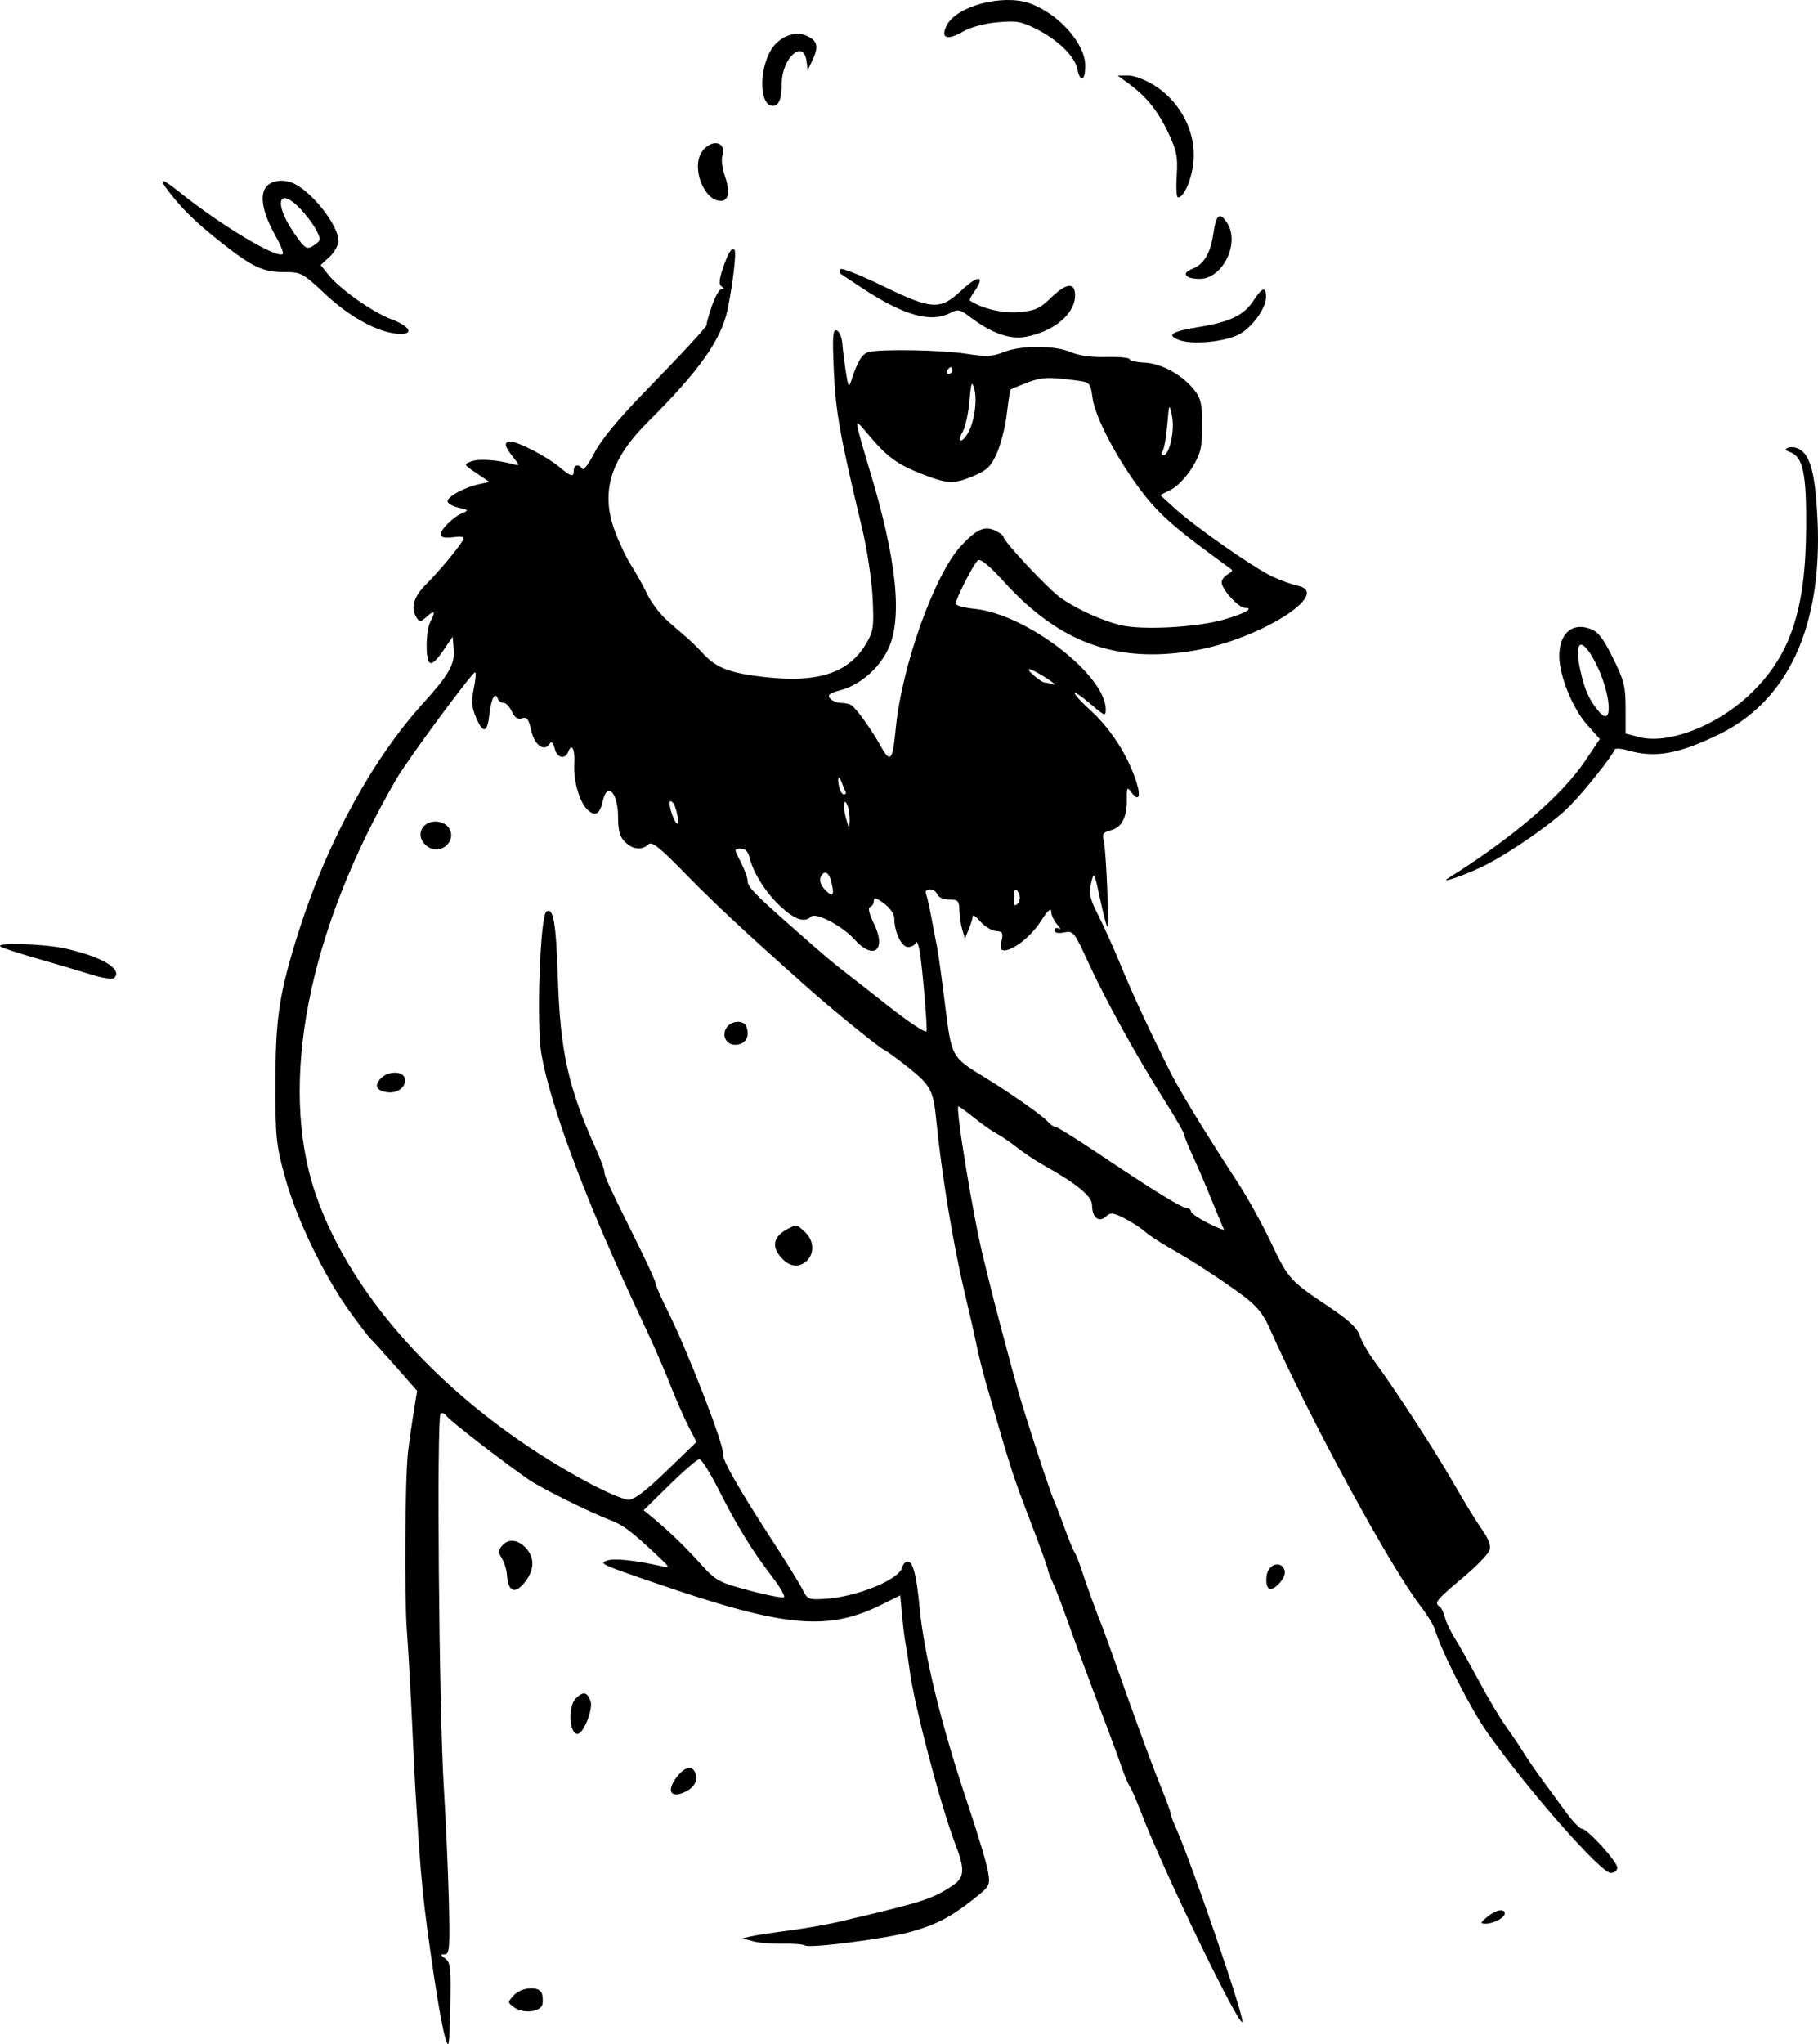 <svg width="129" height="145" viewBox="0 0 129 145" fill="none" xmlns="http://www.w3.org/2000/svg">
<path fill-rule="evenodd" clip-rule="evenodd" d="M73.026 0.223C75.08 0.93 77.008 3.079 77.008 4.662C77.008 5.746 76.647 5.897 76.445 4.897C76.264 3.993 75.076 2.833 73.539 2.059C72.462 1.517 72.112 1.457 70.756 1.583C69.851 1.666 68.85 1.935 68.353 2.226C67.195 2.906 66.7 2.715 67.188 1.778C67.888 0.432 71.126 -0.431 73.026 0.223ZM57.054 2.467C57.965 2.802 58.129 3.224 57.705 4.145L57.316 4.987L57.225 4.325C57.005 2.738 55.472 4.131 55.472 5.918C55.472 6.993 55.264 7.513 54.836 7.513C53.893 7.513 53.827 4.984 54.73 3.507C55.239 2.675 56.313 2.194 57.054 2.467ZM81.911 6.058C83.796 7.246 84.896 9.415 84.679 11.51C84.549 12.764 84.004 14.009 83.585 14.009C83.482 14.009 83.442 13.31 83.497 12.456C83.583 11.114 83.499 10.695 82.881 9.388C82.15 7.842 81.324 6.828 80.033 5.89L79.307 5.363L80.046 5.356C80.46 5.351 81.28 5.66 81.911 6.058ZM51.239 10.403C51.321 10.536 51.327 10.843 51.249 11.084C51.172 11.326 51.254 11.947 51.431 12.465C51.818 13.602 51.713 14.25 51.141 14.25C49.957 14.25 49.047 11.915 49.791 10.787C50.208 10.154 50.96 9.955 51.239 10.403ZM20.99 13.087C22.322 13.82 24.014 16.051 24.014 17.075C24.014 17.387 23.731 17.902 23.384 18.222L22.755 18.802L23.281 19.467C24.089 20.489 26.418 22.139 27.765 22.644C29.183 23.176 29.416 23.796 28.151 23.673C26.714 23.532 24.783 22.461 23.072 20.857C21.473 19.357 21.371 19.302 20.162 19.302C18.656 19.302 17.891 18.94 15.666 17.177C13.869 15.752 12.949 14.857 11.975 13.588C11.206 12.587 11.451 12.596 12.722 13.617C15.679 15.992 19.686 18.393 20.065 18.016C20.138 17.943 19.909 17.37 19.556 16.742C18.663 15.153 18.413 13.927 18.854 13.3C19.238 12.756 20.21 12.659 20.99 13.087ZM21.291 14.791C21.708 15.221 22.219 15.898 22.426 16.295C22.771 16.956 22.768 17.042 22.394 17.317C21.787 17.765 21.683 17.713 20.876 16.547C19.42 14.442 19.72 13.172 21.291 14.791ZM87.067 15.806C88.011 17.237 86.763 19.784 85.119 19.784C84.091 19.784 83.796 19.377 84.603 19.072C85.416 18.765 85.889 17.977 86.091 16.593C86.295 15.201 86.539 15.004 87.067 15.806ZM52.117 17.731C52.268 17.881 51.999 20.178 51.618 21.993C51.175 24.098 49.568 26.364 46.022 29.88C43.314 32.565 42.6 34.873 43.619 37.651C43.921 38.475 44.448 39.584 44.791 40.113C45.133 40.642 45.644 41.563 45.928 42.158C46.211 42.754 46.878 43.62 47.41 44.083C47.943 44.546 48.586 45.104 48.84 45.323C49.094 45.541 49.564 46.008 49.885 46.359C50.723 47.277 51.592 47.658 53.462 47.927C57.788 48.549 60.16 47.872 61.47 45.64C61.978 44.775 62.02 44.469 61.918 42.399C61.856 41.142 61.519 38.922 61.17 37.467C59.606 30.951 59.292 29.205 59.165 26.308C59.056 23.832 59.09 23.349 59.37 23.441C59.555 23.503 59.735 23.923 59.771 24.375C59.806 24.827 59.919 25.738 60.022 26.4C60.186 27.453 60.234 27.528 60.403 27.001C60.843 25.635 61.169 25.098 61.635 24.974C62.482 24.747 66.797 24.824 68.567 25.097C69.984 25.316 70.416 25.296 71.219 24.977C72.455 24.485 74.837 24.488 75.987 24.982C76.566 25.23 77.471 25.353 78.52 25.326C79.419 25.304 80.154 25.373 80.156 25.481C80.156 25.589 80.65 25.7 81.252 25.727C82.463 25.782 84.002 26.662 84.829 27.773C85.216 28.293 85.312 28.788 85.303 30.227C85.293 31.784 85.195 32.187 84.584 33.185C84.195 33.819 83.53 34.515 83.105 34.73L82.332 35.12L83.36 36.061C84.794 37.373 89.064 40.35 90.343 40.928C90.927 41.193 91.705 41.472 92.071 41.548C94.594 42.072 89.364 45.359 84.751 46.147C79.269 47.084 75.203 45.621 71.26 41.292C70.161 40.086 69.568 39.602 69.381 39.757C69.075 40.009 67.813 42.484 67.813 42.831C67.813 42.954 68.423 43.116 69.169 43.193C72.836 43.569 78.46 47.889 78.46 50.33C78.46 50.819 78.388 50.796 77.448 49.996C75.862 48.646 75.854 48.99 77.439 50.449C78.843 51.741 80.039 53.62 80.633 55.467C80.971 56.518 80.796 56.898 80.289 56.215C79.972 55.788 79.945 55.83 79.956 56.738C79.971 57.988 79.584 58.711 78.794 58.908C78.269 59.039 78.197 59.16 78.325 59.693C78.493 60.391 78.71 65.736 78.571 65.736C78.523 65.736 78.291 64.846 78.056 63.758C77.64 61.832 77.623 61.802 77.422 62.647C77.248 63.378 77.329 63.74 77.93 64.927C78.323 65.703 79.046 67.312 79.538 68.503C80.406 70.606 81.339 72.62 82.936 75.841C83.665 77.313 85.216 79.861 87.914 84.021C88.558 85.014 89.577 86.863 90.18 88.13C91.414 90.723 91.524 90.846 94.268 92.683C95.715 93.651 96.31 94.205 96.487 94.747C96.621 95.154 97.083 95.966 97.515 96.551C98.978 98.532 101.881 103.002 103.161 105.246C103.861 106.474 104.753 107.928 105.143 108.478C105.628 109.162 105.802 109.632 105.694 109.971C105.607 110.243 104.725 111.144 103.734 111.972C101.93 113.481 101.745 113.712 102.147 113.958C102.265 114.031 102.433 114.371 102.52 114.714C102.606 115.057 102.927 115.735 103.233 116.22C103.539 116.706 104.312 118.077 104.951 119.268C105.589 120.459 106.451 121.904 106.865 122.479C107.279 123.054 107.827 123.866 108.081 124.283C108.335 124.701 108.941 125.583 109.427 126.245C109.912 126.907 110.684 127.959 111.142 128.583C111.6 129.208 112.095 129.722 112.243 129.726C112.644 129.737 114.757 132.06 114.757 132.49C114.757 132.696 114.55 132.861 114.292 132.861C113.582 132.861 108.37 126.928 105.521 122.877C104.333 121.186 102.284 117.158 101.817 115.594C101.728 115.294 101.271 114.549 100.803 113.939C98.6 111.069 92.952 100.673 90.052 94.151C89.618 93.174 89.146 92.61 88.142 91.868C86.583 90.717 84.639 89.456 82.937 88.491C82.271 88.114 81.499 87.6 81.22 87.35C80.941 87.099 80.294 86.682 79.783 86.423C78.961 86.007 78.809 85.993 78.46 86.307C77.959 86.758 77.494 86.361 77.488 85.477C77.483 84.851 76.409 83.973 74.002 82.628C73.459 82.324 72.634 81.774 72.168 81.404C71.703 81.034 71.049 80.588 70.717 80.414C70.384 80.24 69.665 79.735 69.119 79.292C68.573 78.85 68.073 78.488 68.007 78.488C67.767 78.488 69.056 86.323 69.769 89.194C69.9 89.723 70.059 90.373 70.121 90.638C70.426 91.936 71.687 96.709 72.251 98.697C72.772 100.536 74.541 105.933 74.813 106.517C74.937 106.781 75.271 107.646 75.557 108.438C75.843 109.231 76.154 109.988 76.25 110.122C76.345 110.256 76.563 110.799 76.733 111.328C77.05 112.312 77.866 114.555 78.221 115.418C78.33 115.683 79.129 117.902 79.995 120.35C80.862 122.799 81.905 125.613 82.313 126.606C82.722 127.598 83.056 128.502 83.057 128.615C83.057 128.727 83.213 129.16 83.403 129.577C84.502 131.989 88.421 143.447 88.147 143.447C87.743 143.447 82.487 132.55 80.952 128.531C80.623 127.67 80.27 126.858 80.167 126.726C80.064 126.594 79.812 125.998 79.606 125.403C79.399 124.807 78.964 123.617 78.638 122.756C77.092 118.674 76.276 116.474 75.691 114.817C75.341 113.824 74.895 112.671 74.7 112.254C74.505 111.837 74.346 111.416 74.346 111.318C74.346 111.221 73.856 109.859 73.256 108.292C71.823 104.547 71.844 104.612 70.028 98.336C69.76 97.41 69.432 96.111 69.299 95.449C69.166 94.788 68.774 93.055 68.427 91.6C67.631 88.256 66.809 83.254 66.44 79.502C66.23 77.371 66.039 76.998 64.531 75.788C63.741 75.154 62.931 74.562 62.731 74.472C62.359 74.304 59.021 71.592 57.287 70.047C52.831 66.081 50.679 64.076 48.659 62.007C46.771 60.074 46.25 59.66 46.003 59.902C45.554 60.342 44.892 60.27 44.341 59.722C43.978 59.361 43.857 58.92 43.857 57.965C43.857 56.221 43.082 55.414 42.769 56.832C42.565 57.754 42.242 57.942 41.701 57.456C41.132 56.944 40.677 55.387 40.748 54.194C40.809 53.163 40.575 52.671 40.328 53.312C40.095 53.915 39.529 53.782 39.353 53.083C39.252 52.682 39.131 52.561 39.017 52.745C38.633 53.362 37.932 52.88 37.7 51.84C37.515 51.011 37.389 50.843 37.037 50.954C36.729 51.051 36.519 50.911 36.319 50.474C36.163 50.135 35.899 49.857 35.732 49.857C35.565 49.857 35.379 49.722 35.32 49.557C35.13 49.029 34.851 49.558 34.723 50.688C34.572 52.018 34.278 52.078 33.77 50.88C33.469 50.171 33.437 49.733 33.62 48.835C33.747 48.206 33.788 47.692 33.71 47.692C33.495 47.692 28.913 53.902 28.119 55.271C21.859 66.055 19.744 76.848 22.368 84.623C24.975 92.35 32.295 100.111 41.759 105.184C43.003 105.851 44.284 106.393 44.605 106.389C45.004 106.385 45.853 105.739 47.303 104.336L49.419 102.29L48.84 101.155C48.521 100.531 47.964 99.263 47.6 98.336C47.237 97.41 46.563 95.84 46.102 94.848C45.641 93.855 45.014 92.502 44.708 91.841C41.342 84.555 39.022 78.261 38.415 74.765C38.051 72.667 38.327 64.929 38.776 64.653C39.265 64.353 39.456 65.468 39.583 69.345C39.753 74.587 40.322 77.157 42.26 81.442C42.606 82.207 42.889 82.97 42.889 83.139C42.889 83.447 43.178 84.07 45.343 88.434C45.99 89.736 46.519 90.909 46.519 91.041C46.519 91.172 46.907 92.056 47.381 93.004C48.796 95.833 51.418 102.609 51.302 103.139C51.221 103.512 52.407 105.598 54.766 109.227C55.776 110.78 56.76 112.375 56.954 112.772C57.283 113.447 57.382 113.489 58.506 113.424C60.761 113.292 63.785 112.068 64.015 111.194C64.09 110.909 64.291 110.723 64.462 110.779C64.811 110.895 65.04 111.834 65.244 113.981C65.566 117.377 66.795 122.401 68.656 127.929C69.369 130.046 70.023 132.23 70.11 132.781C70.266 133.768 70.247 133.801 68.997 134.784C67.459 135.992 66.424 136.529 64.667 137.028C62.967 137.511 57.475 138.224 57.123 138.008C56.977 137.917 56.245 137.86 55.498 137.879C54.752 137.899 53.814 137.82 53.415 137.705L52.689 137.495L53.294 137.358C53.627 137.282 54.825 137.099 55.956 136.951C57.087 136.803 58.666 136.528 59.465 136.341C65.571 134.909 66.143 134.726 67.631 133.732C68.435 133.194 68.472 132.6 67.809 130.879C66.748 128.125 64.858 120.931 64.538 118.426C64.444 117.698 64.32 116.886 64.26 116.621C64.201 116.357 64.09 115.472 64.015 114.656L63.878 113.172L62.518 113.846C58.784 115.698 55.74 115.44 47.245 112.549C42.596 110.967 42.484 110.918 43.075 110.7C43.552 110.525 45.037 110.676 46.882 111.087C47.592 111.246 47.583 111.227 46.492 110.206C44.781 108.608 44.215 108.185 43.336 107.848C41.846 107.279 38.422 105.579 37.523 104.962C35.736 103.735 31.873 100.746 31.683 100.443C31.574 100.271 31.388 100.191 31.267 100.265C30.974 100.445 31.147 121.173 31.488 126.726C31.634 129.108 31.796 132.762 31.847 134.846C31.929 138.167 31.893 138.635 31.561 138.635C31.236 138.635 31.241 138.679 31.598 138.939C31.962 139.203 32.007 139.638 31.947 142.367C31.884 145.238 31.855 145.414 31.586 144.53C31.425 144.001 31.077 142.106 30.814 140.32C29.995 134.774 29.883 133.658 29.474 126.967C29.441 126.437 29.332 124.218 29.232 122.035C29.131 119.851 28.968 116.982 28.869 115.659C28.683 113.178 28.736 104.95 28.949 103.02C29.016 102.42 29.188 101.193 29.333 100.294L29.596 98.659L28.075 96.934C27.239 95.985 26.437 95.1 26.293 94.968C26.148 94.836 25.468 93.946 24.782 92.99C22.965 90.458 21.035 86.449 20.234 83.54C19.589 81.199 19.538 80.704 19.543 76.803C19.549 72.147 19.822 70.393 21.228 65.977C23.225 59.707 26.438 53.836 30.049 49.857C31.833 47.892 32.281 47.107 32.197 46.092L32.121 45.166L31.417 46.198C30.962 46.864 30.629 47.148 30.478 46.997C30.174 46.694 30.216 44.7 30.539 44.099C30.928 43.377 30.837 43.244 30.291 43.736C29.864 44.12 29.76 44.134 29.569 43.833C29.118 43.124 29.339 42.341 30.245 41.437C31.144 40.54 32.451 38.977 32.835 38.339C32.993 38.076 32.852 38.029 32.154 38.11C31.553 38.18 31.274 38.116 31.274 37.909C31.274 37.538 32.188 36.649 32.847 36.379C33.273 36.205 33.236 36.161 32.544 36.012C32.112 35.919 31.758 35.711 31.758 35.55C31.758 35.215 32.997 34.554 34.032 34.338L34.734 34.192L33.806 33.565C32.885 32.942 32.883 32.938 33.461 32.725C33.998 32.527 35.337 32.624 36.456 32.942C36.889 33.065 36.885 33.03 36.396 32.411C35.777 31.628 35.735 31.332 36.242 31.332C36.77 31.332 38.814 32.396 39.683 33.123C40.531 33.833 40.711 33.877 40.711 33.377C40.711 32.966 41.09 32.894 41.319 33.261C41.403 33.396 41.791 32.882 42.182 32.118C42.649 31.206 43.867 29.73 45.734 27.812C48.498 24.974 50.289 23.031 50.142 23.031C50.102 23.031 50.259 22.463 50.491 21.768C50.723 21.074 51.04 20.504 51.196 20.502C51.408 20.499 51.409 20.453 51.201 20.321C50.995 20.19 51.017 19.863 51.285 19.062C51.664 17.927 51.913 17.529 52.117 17.731ZM62.684 20.307C66.114 21.977 66.715 22.01 68.203 20.616C69.429 19.466 69.957 19.519 69.119 20.708C68.906 21.011 68.77 21.284 68.817 21.316C69.672 21.892 71.118 22.236 72.286 22.14C73.442 22.044 73.772 21.899 74.548 21.146C75.668 20.058 76.282 19.99 76.282 20.954C76.282 22.267 74.791 23.517 72.773 23.896C71.675 24.101 70.356 23.637 68.896 22.53C68.134 21.952 67.97 21.913 67.46 22.184C66.06 22.929 64.159 22.398 61.158 20.424C60.36 19.898 59.668 19.438 59.621 19.4C59.574 19.363 59.574 19.226 59.621 19.095C59.668 18.965 61.047 19.51 62.684 20.307ZM89.833 21.071C89.833 21.837 88.908 23.15 87.996 23.68C87.027 24.242 84.614 24.487 83.662 24.12C82.729 23.759 83.13 23.507 85.152 23.184C87.235 22.85 88.272 22.349 88.911 21.369C89.563 20.369 89.833 20.282 89.833 21.071ZM67.571 26.279C67.571 26.412 67.455 26.52 67.315 26.52C67.174 26.52 67.126 26.412 67.208 26.279C67.29 26.147 67.405 26.039 67.464 26.039C67.523 26.039 67.571 26.147 67.571 26.279ZM76.28 26.977C77.366 27.121 77.367 27.123 77.531 28.267C77.722 29.602 79.218 32.472 80.884 34.7C82.067 36.281 83.188 37.312 85.837 39.257C86.637 39.844 87.346 40.367 87.411 40.418C87.477 40.469 87.341 40.616 87.109 40.745C86.877 40.874 86.687 41.128 86.687 41.31C86.687 41.803 87.882 43.121 88.33 43.121C89.049 43.121 88.29 43.54 86.808 43.961C84.875 44.511 81.011 44.714 79.509 44.344C78.173 44.015 76.548 43.282 75.314 42.452C74.476 41.888 71.201 38.402 71.201 38.075C71.201 37.981 70.915 37.776 70.566 37.617C69.847 37.292 69.278 37.556 68.194 38.718C66.319 40.729 63.991 47.233 63.562 51.662C63.338 53.979 63.183 54.163 62.495 52.93C61.852 51.78 60.804 50.31 60.434 50.041C60.3 49.944 59.959 49.863 59.675 49.861C59.392 49.859 59.043 49.716 58.899 49.544C58.695 49.299 58.861 49.17 59.656 48.954C61.023 48.584 62.361 47.43 63.017 46.055C64.073 43.842 63.625 39.625 61.643 33.136C61.32 32.078 60.98 30.887 60.889 30.49C60.731 29.804 60.77 29.824 61.666 30.891C62.95 32.417 63.683 32.951 65.44 33.636C67.253 34.342 67.695 34.355 69.13 33.744C70.057 33.348 70.329 33.076 70.749 32.12C71.027 31.488 71.339 30.234 71.443 29.333C71.547 28.433 71.671 27.665 71.718 27.628C71.766 27.591 72.271 27.381 72.839 27.161C73.897 26.751 74.382 26.725 76.28 26.977ZM69.124 27.554C69.372 28.394 69.118 30.068 68.628 30.811C68.158 31.525 67.909 31.321 68.333 30.571C68.508 30.261 68.713 29.305 68.788 28.445C68.904 27.126 68.956 26.986 69.124 27.554ZM83.16 29.49C83.378 30.489 82.985 32.294 82.55 32.294C82.409 32.294 82.388 32.164 82.499 31.994C82.606 31.828 82.754 30.989 82.826 30.129C82.955 28.603 82.963 28.587 83.16 29.49ZM127.68 31.863C128.47 32.302 128.825 33.695 128.969 36.913C129.308 44.481 126.858 49.753 121.895 52.136C119.034 53.511 117.435 53.782 115.481 53.225C115.017 53.093 114.607 53.071 114.572 53.177C114.428 53.605 112.471 56.065 111.411 57.149C110.251 58.337 107.237 60.447 105.343 61.399C104.072 62.038 102.056 62.74 102.76 62.298C107.312 59.447 110.796 56.466 112.46 54L113.521 52.428L112.583 51.369C111.578 50.234 110.643 47.909 110.643 46.547C110.643 44.953 111.526 44.151 112.795 44.592C113.394 44.799 113.724 45.214 114.446 46.666C115.241 48.267 115.348 48.693 115.348 50.257V52.033L116.279 52.282C118.296 52.822 121.648 51.572 124.012 49.4C126.989 46.665 128.116 43.422 128.16 37.467C128.189 33.595 127.939 32.41 127.02 32.072C126.642 31.933 126.614 31.864 126.892 31.758C127.088 31.684 127.442 31.73 127.68 31.863ZM113.222 47.03C114.301 49.125 114.501 51.669 113.496 50.524C112.786 49.714 112.428 48.923 112.123 47.491C111.67 45.365 112.241 45.126 113.222 47.03ZM74.225 48.086C74.758 48.426 74.994 48.639 74.75 48.559C74.506 48.479 74.223 48.414 74.121 48.414C74.02 48.414 73.685 48.197 73.378 47.933C72.599 47.261 73.068 47.346 74.225 48.086ZM59.752 55.571C59.834 55.803 59.946 56.074 60 56.173C60.054 56.272 59.995 56.353 59.87 56.353C59.745 56.353 59.59 56.083 59.526 55.752C59.393 55.06 59.529 54.951 59.752 55.571ZM60.146 57.167C60.237 57.403 60.301 57.884 60.29 58.238C60.269 58.836 60.252 58.825 60.035 58.075C59.783 57.206 59.874 56.463 60.146 57.167ZM47.802 57.015C48.064 57.48 48.232 58.624 48.005 58.398C47.727 58.122 47.367 56.834 47.567 56.834C47.64 56.834 47.746 56.916 47.802 57.015ZM31.709 58.567C32.598 59.45 31.371 60.773 30.334 60.051C29.447 59.433 29.823 58.278 30.911 58.278C31.19 58.278 31.55 58.408 31.709 58.567ZM53.197 60.864C53.448 61.94 54.408 63.429 55.459 64.373C56.44 65.254 57.104 65.461 57.544 65.024C57.878 64.692 59.78 65.687 60.631 66.639C61.983 68.152 62.929 67.402 62.018 65.538C61.673 64.832 61.572 64.396 61.741 64.34C61.886 64.292 62.005 64.096 62.005 63.905C62.005 63.642 62.184 63.688 62.731 64.09C63.149 64.397 63.457 64.845 63.457 65.144C63.457 66.109 63.968 67.18 64.428 67.18C64.671 67.18 64.918 67.045 64.979 66.879C65.04 66.714 65.161 66.957 65.249 67.421C65.434 68.397 65.83 73.036 65.739 73.154C65.641 73.279 64.43 72.472 62.922 71.28C62.162 70.679 60.988 69.76 60.313 69.239C59.054 68.267 58.578 67.865 56.099 65.675C53.564 63.438 53.052 62.905 53.052 62.503C53.052 62.286 52.832 61.679 52.563 61.156C52.075 60.204 52.075 60.203 52.559 60.203C52.888 60.203 53.092 60.414 53.197 60.864ZM58.949 62.428C59.239 63.502 59.135 63.711 58.584 63.163C58.281 62.862 58.127 62.491 58.214 62.268C58.425 61.721 58.779 61.799 58.949 62.428ZM72.329 63.467C72.409 63.674 72.351 63.967 72.201 64.116C71.996 64.32 71.927 64.223 71.927 63.739C71.927 63.016 72.108 62.893 72.329 63.467ZM66.515 63.451C66.595 63.656 66.956 63.812 67.355 63.812C67.978 63.812 68.057 63.897 68.079 64.594C68.092 65.024 68.186 65.646 68.287 65.977L68.471 66.578L68.747 65.901C68.899 65.529 69.023 65.117 69.023 64.986C69.023 64.854 69.268 65.029 69.567 65.374C69.867 65.718 70.36 66.018 70.664 66.04C71.137 66.075 71.195 66.177 71.068 66.75C70.964 67.222 71.016 67.42 71.242 67.419C71.915 67.418 73.174 66.415 73.867 65.329C74.326 64.609 74.588 64.362 74.588 64.648C74.588 64.895 74.779 65.314 75.012 65.578C75.245 65.843 75.299 65.981 75.133 65.884C74.961 65.784 74.83 65.832 74.83 65.993C74.83 66.176 75.071 66.23 75.507 66.143C76.161 66.013 76.222 66.09 77.253 68.338C78.477 71.008 80.678 74.987 82.661 78.114C83.411 79.298 84.025 80.36 84.025 80.475C84.025 80.59 84.31 81.299 84.659 82.052C85.007 82.804 85.618 84.232 86.017 85.224C86.417 86.217 86.791 87.108 86.848 87.205C86.906 87.302 86.403 87.107 85.731 86.772C85.059 86.436 84.509 86.059 84.509 85.933C84.509 85.808 84.373 85.703 84.207 85.699C83.855 85.691 81.796 84.419 77.885 81.796C76.357 80.77 75.003 79.931 74.877 79.931C74.751 79.931 74.5 79.755 74.32 79.539C74.008 79.166 71.599 77.477 69.903 76.443C67.495 74.974 67.527 75.033 67.053 71.23C66.816 69.333 66.564 67.511 66.493 67.18C66.421 66.849 66.247 65.949 66.107 65.18C65.966 64.411 65.79 63.626 65.717 63.436C65.634 63.222 65.734 63.09 65.98 63.09C66.198 63.09 66.439 63.252 66.515 63.451ZM4.656 67.29C7.285 67.886 8.726 68.763 8.1 69.386C7.989 69.496 7.25 69.382 6.459 69.132C5.667 68.882 3.985 68.383 2.72 68.023C1.456 67.663 0.258 67.275 0.058 67.161C-0.502 66.841 3.121 66.942 4.656 67.29ZM52.959 72.82C53.219 73.494 52.937 74.035 52.284 74.111C51.537 74.197 51.123 73.406 51.61 72.822C51.985 72.373 52.786 72.372 52.959 72.82ZM28.691 76.419C28.914 76.999 28.288 77.574 27.53 77.486C26.697 77.389 26.512 77.001 27.046 76.471C27.526 75.992 28.514 75.962 28.691 76.419ZM57.12 87.399C57.741 87.974 57.808 88.882 57.27 89.418C56.739 89.945 56.062 89.888 55.481 89.269C54.716 88.453 54.856 87.72 55.879 87.185C56.553 86.832 56.498 86.823 57.12 87.399ZM51.025 105.735C52.299 108.259 53.393 110.035 54.807 111.876C55.343 112.574 55.714 113.213 55.631 113.295C55.548 113.378 54.44 113.167 53.17 112.826C50.984 112.239 50.798 112.138 49.717 110.941C48.584 109.686 47.44 108.584 46.277 107.628L45.672 107.131L47.517 105.32C48.531 104.324 49.483 103.509 49.631 103.509C49.78 103.509 50.407 104.511 51.025 105.735ZM37.314 109.81C37.966 110.506 37.925 111.405 37.201 112.286C36.523 113.111 36.054 112.899 35.973 111.731C35.947 111.354 35.784 110.821 35.61 110.545C35.352 110.134 35.352 109.976 35.613 109.664C36.057 109.132 36.733 109.19 37.314 109.81ZM91.14 111.353C91.24 111.612 91.1 111.974 90.763 112.331C90.132 112.999 89.761 112.769 89.875 111.779C89.967 110.971 90.875 110.666 91.14 111.353ZM41.899 120.651C42.111 121.213 41.407 122.997 40.974 122.997C40.389 122.997 40.292 121.042 40.849 120.488C41.371 119.969 41.658 120.014 41.899 120.651ZM49.335 125.764C49.546 126.31 49.263 126.819 48.576 127.131C47.608 127.569 47.294 127.069 47.957 126.143C48.529 125.345 49.111 125.185 49.335 125.764ZM106.772 135.74C106.772 136.043 105.955 136.472 105.396 136.462C105.015 136.455 105.032 136.392 105.528 135.981C106.135 135.478 106.772 135.355 106.772 135.74ZM38.44 141.388C38.514 141.579 38.537 141.931 38.491 142.17C38.384 142.731 37.133 142.872 36.48 142.397C36.008 142.053 36.007 142.038 36.457 141.544C36.983 140.966 38.239 140.867 38.44 141.388Z" fill="black"/>
</svg>
